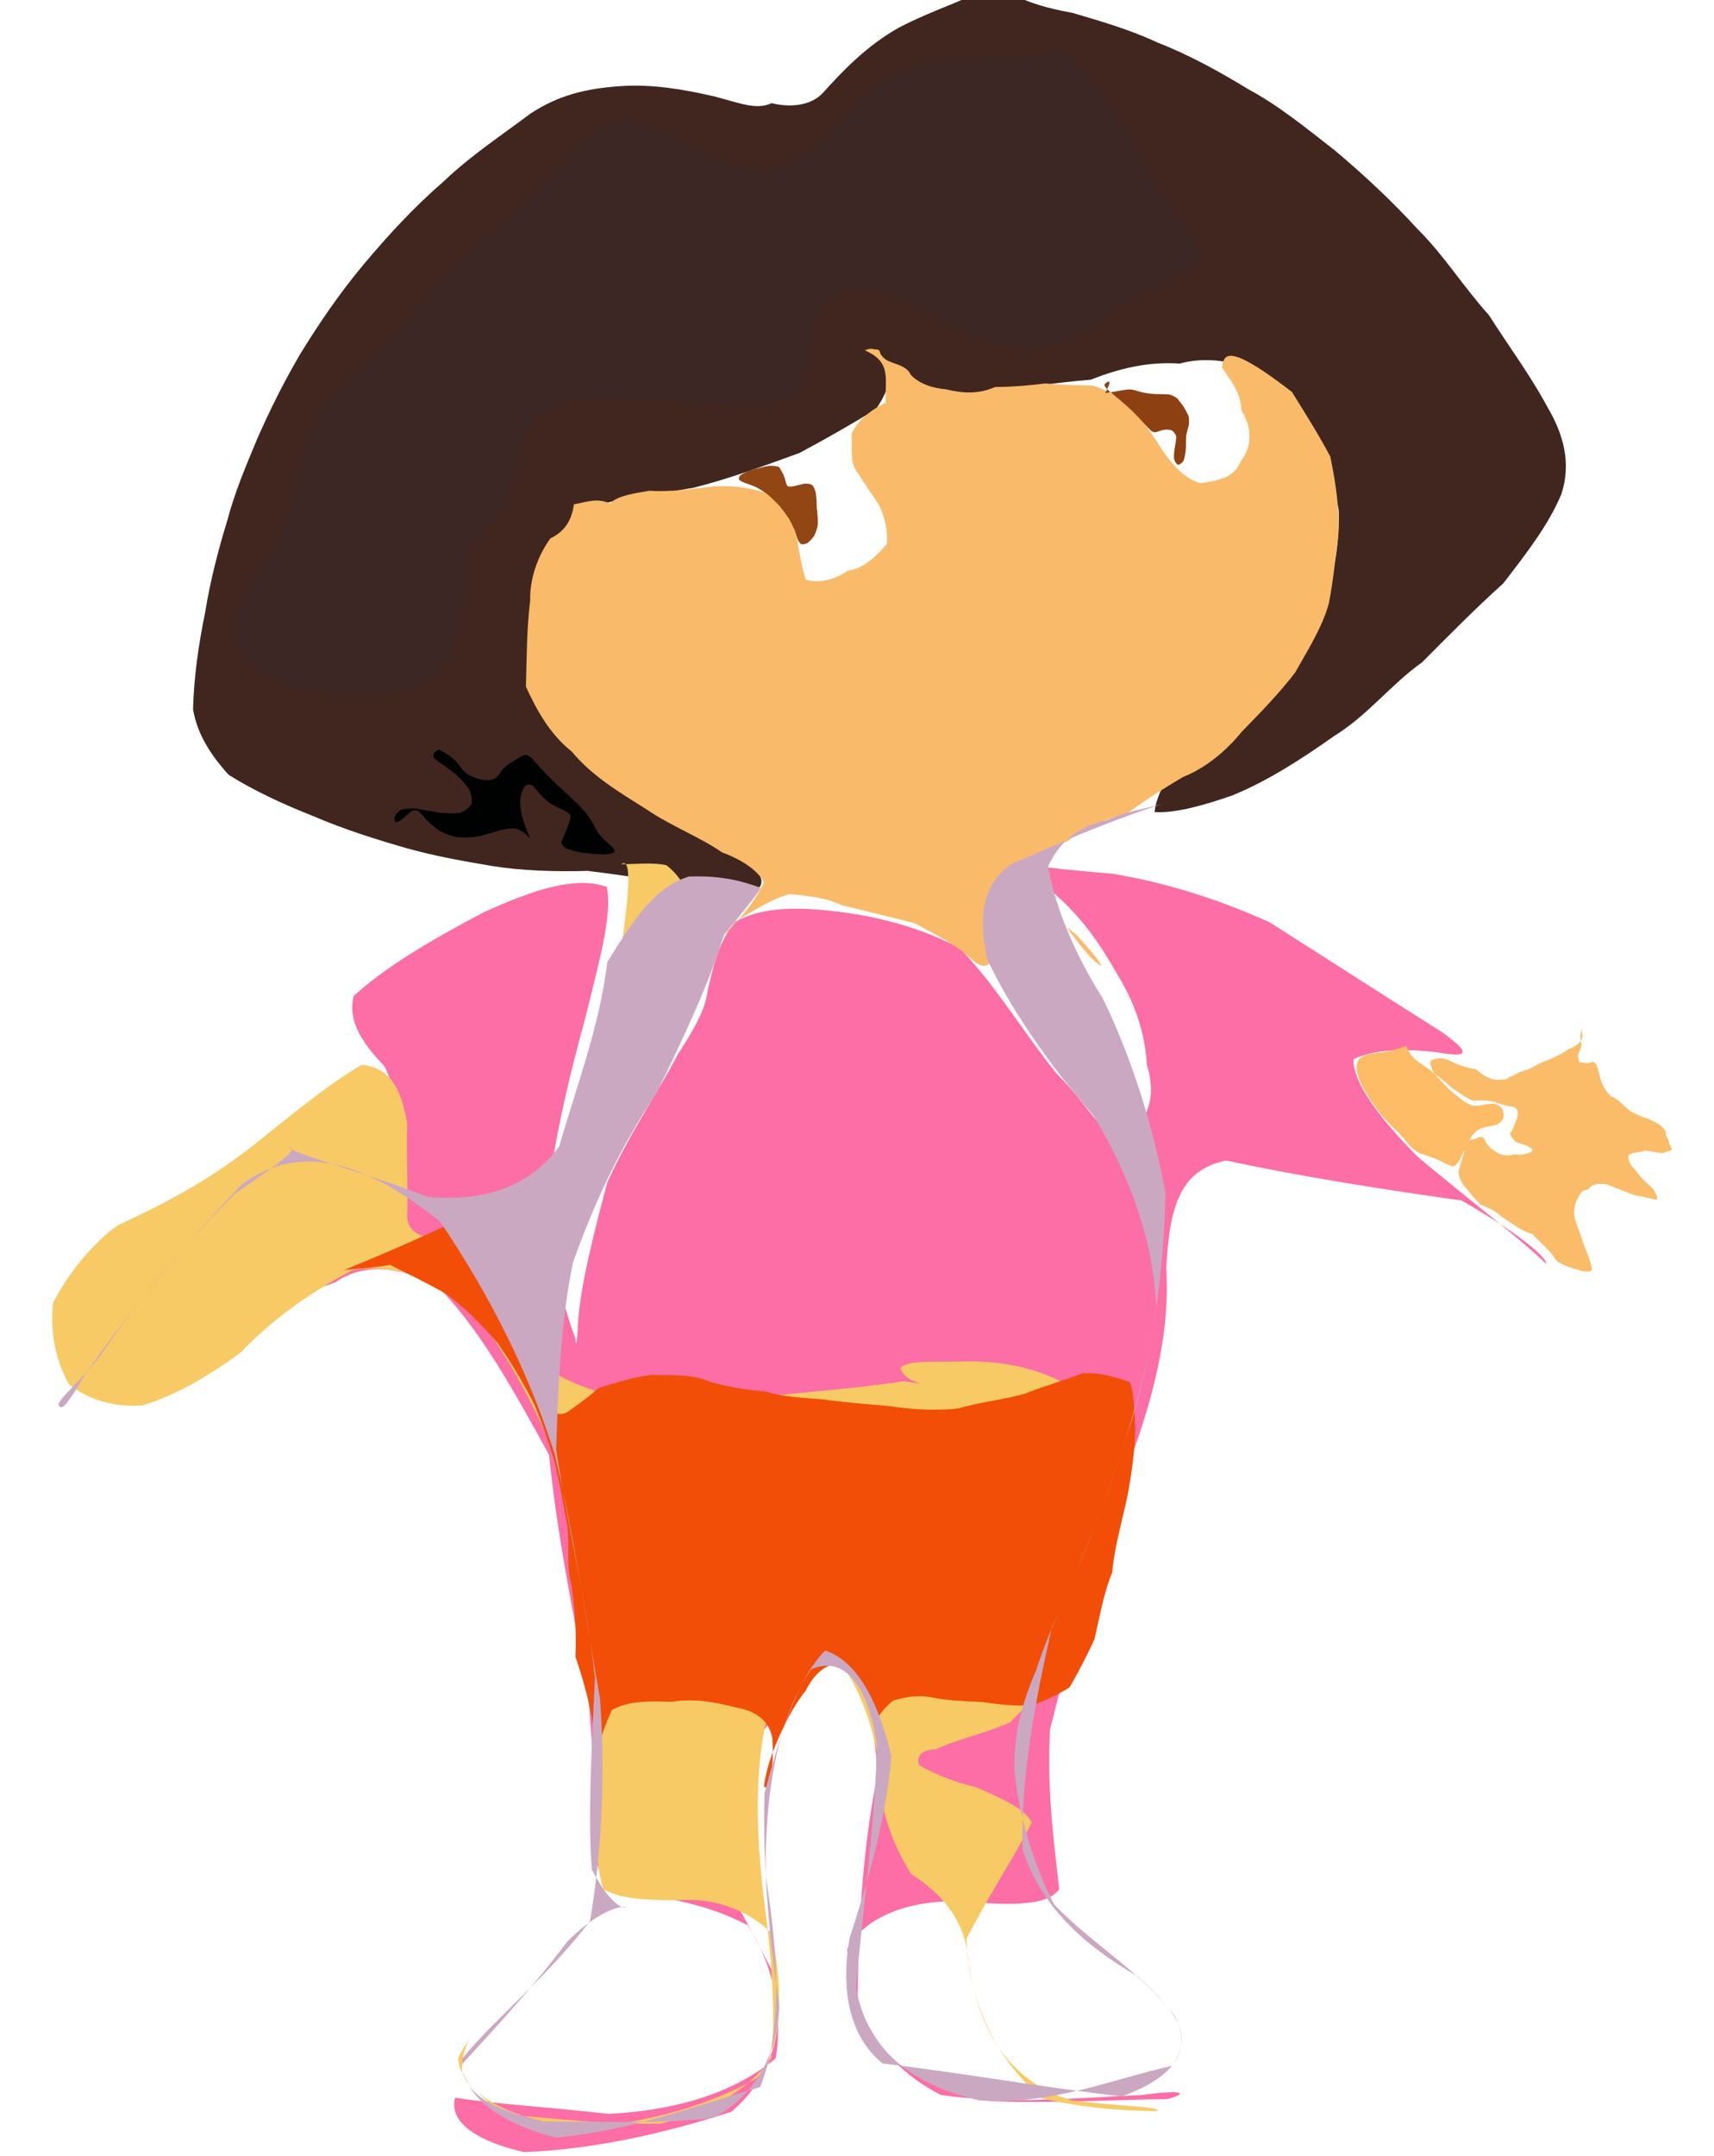 <?xml version="1.0" ?>
<svg xmlns="http://www.w3.org/2000/svg" version="1.1" width="474" height="596">
  <defs/>
  <g>
    <path d="M 267.37 -1.095 C 268.009 -0.588 268.775 -0.621 269.138 -0.807 C 269.73 -0.878 270.431 -1.212 270.957 -1.685 C 271.697 -2.13 272.431 -2.848 272.852 -3.45 C 273.253 -3.566 274.169 -3.466 275.26 -3.334 C 276.536 -2.683 278.31 -1.393 281.202 -0.977 C 284.908 0.804 289.73 2.345 296.596 3.556 C 303.618 5.655 312.094 8.003 320.113 11.762 C 328.974 15.215 337.242 19.799 345.197 24.65 C 353.607 29.177 361.148 35.341 369.216 41.638 C 377.258 48.387 384.963 55.6 392.073 63.367 C 399.37 70.59 404.896 79.551 411.717 87.04 C 417.255 95.761 423.176 103.659 427.792 112.254 C 432.404 120 434.606 128.013 431.784 136.59 C 428.122 145.285 422.23 152.782 415.72 161.253 C 408.064 168.114 400.556 175.761 393.259 183.072 C 384.631 189.174 378.348 197.641 368.968 203.417 C 359.922 209.806 350.522 215.898 340.77 219.86 C 331.533 223.087 324.542 224.753 319.317 224.46 C 319.521 220.805 322.267 215.102 327.041 208.678 C 334.013 202.144 341.922 195.345 349.748 188.441 C 356.705 181.257 362.311 173.804 366.508 166.029 C 369.179 157.832 370.405 149.521 370.23 141.157 C 368.782 132.933 365.989 125.046 362.281 117.678 C 357.677 111.368 352.36 106.115 346.419 102.139 C 340.035 99.643 333.158 98.626 326.203 100.493 C 317.52 99.895 309.47 101.842 301.682 104.942 C 291.679 105.798 282.623 107.013 273.925 109.235 C 266.027 108.86 259.187 107.388 253.887 106.276 C 250.337 103.972 247.818 103.398 246.43 103.962 C 245.828 106.02 244.894 109.418 242.18 113.138 C 236.248 116.78 229.062 120.946 221.075 125.208 C 211.153 128.804 201.563 132.366 191.687 134.834 C 182.486 136.449 174.928 137.537 168.84 138.707 C 164.367 139.877 161.034 141.336 158.41 143.387 C 156.087 146.324 153.832 150.393 151.504 155.771 C 149.425 162.23 147.803 169.609 147.099 177.575 C 147.937 185.778 150.457 194.106 154.744 202.218 C 160.954 209.723 168.896 216.557 178.047 222.752 C 187.56 228.157 196.499 232.92 204.38 236.821 C 209.764 240.207 211.603 243.112 210.033 245.24 C 205.465 246.096 198.496 245.84 190.19 244.692 C 181.344 243.303 171.889 241.862 162.558 240.709 C 153.323 240.979 144.121 240.654 136.19 239.377 C 128.123 238.031 120.124 236.601 112.359 234.417 C 103.907 231.98 95.107 229.219 86.805 225.643 C 78.17 222.239 70.14 218.496 63.25 214.17 C 58.225 208.634 54.535 202.892 53.382 196.016 C 53.639 187.135 54.843 178.498 56.723 169.311 C 58.142 160.528 60.351 152.04 62.849 143.878 C 64.935 136.06 67.91 128.981 71.1 121.377 C 74.458 113.694 78.384 105.766 83.102 97.721 C 88.183 89.475 93.787 81.216 100.376 73.31 C 107.224 65.128 114.504 57.219 122.675 50.166 C 130.297 42.876 138.923 37.265 146.62 31.452 C 154.211 26.432 161.762 24.469 171.687 23.804 C 180.602 23.212 189.185 24.744 197.444 26.622 C 204.728 28.527 209.214 30.498 213.384 28.504 C 217.901 29.647 223.905 29.532 227.507 25.747 C 233.06 19.588 239.569 12.732 248.493 7.686 C 257.878 2.759 268.77 -0.584 267.37 -1.095" stroke-width="0.0" fill="rgb(64, 38, 30)" opacity="1" stroke="rgb(221, 110, 77)" stroke-opacity="0.395" stroke-linecap="round" stroke-linejoin="round"/>
    <path d="M 279.828 238.405 C 287.8 239.721 297.263 240.625 307.741 241.514 C 320.327 243.611 334.66 247.527 351.091 254.901 C 368.145 265.759 384.938 276.56 398.525 285.122 C 405.891 290.383 406.392 292.037 400.334 291.286 C 390.538 289.745 380.711 289.691 374.269 292.76 C 374.234 298.981 380.608 308.205 392.139 319.812 C 406.775 332.043 420.058 342.089 427.636 349.345 C 427.798 347.51 419.755 340.733 404.184 331.807 C 381.314 328.636 358.347 324.902 339.053 320.768 C 326.502 323.411 323.457 333.009 322.51 350.579 C 323.74 370.241 317.908 390.701 309.098 412.495 C 301.047 434.707 295.724 457.043 290.375 478.051 C 289.408 496.16 291.798 511.344 292.925 522.195 C 289.27 527.034 279.037 526.598 265.404 525.5 C 251.376 525.209 239.235 529.687 234.277 538.697 C 235.477 556.087 243.749 570.692 260.201 579.036 C 279.415 581.862 299.043 579.717 315.799 579.075 C 326.637 577.51 329.331 578.472 322.761 580.187 C 308.77 580.33 291.442 581.393 273.871 580.759 C 255.663 576.508 242.236 569.539 237.18 555.823 C 237.206 535.838 238.123 513.493 242.584 490.831 C 242.166 473.315 236.848 460.567 228.94 456.101 C 221.547 463.097 214.226 474.358 206.676 484.594 C 199.179 490.398 192.523 492.266 187.66 492.35 C 185.366 492.84 186.379 496.17 190.681 503.612 C 197.519 514.941 205.761 529.413 213.739 545.161 C 217.351 560.404 213.714 573.943 202.292 583.661 C 183.375 589.824 163.804 594.097 144.943 594.839 C 131.093 591.674 124.061 586.141 125.882 579.784 C 135.607 581.417 151.873 582.405 168.299 584.278 C 188.651 583.221 203.865 577.764 214.527 568.907 C 216.644 555.651 213.6 542.625 206.78 532.134 C 196.017 526.564 185.304 524.476 175.845 523.828 C 169.119 522.485 165.403 518.972 164.379 511.881 C 164.726 500.55 164.213 484.978 162.461 466.424 C 158.427 445.689 154.077 424.027 151.838 402.125 C 141.439 383.087 132.365 366.983 120.802 355.285 C 109.673 349.564 100.013 349.412 92.817 354.375 C 87.28 356.667 87.149 355.778 91.423 350.844 C 97.784 343.155 104.121 333.315 109.128 322.775 C 111.508 312.335 110.447 302.81 106.278 294.647 C 99.985 288.048 96.136 282.223 97.806 275.305 C 106.172 267.571 118.896 259.962 133.763 252.159 C 148.103 245.599 159.604 242.114 167.827 245.166 C 169.336 253.067 165.854 265.113 161.845 281.433 C 156.999 299.073 152.729 317.156 151.051 334.565 C 152.946 349.91 156.077 361.931 159.095 369.85 C 159.318 373.099 159.612 370.923 159.96 364.07 C 160.892 354.063 164.103 341.188 167.947 326.84 C 174.18 313.046 181.954 302.025 187.246 291.782 C 191.715 284.811 195.036 279.311 195.705 273.776 C 197.177 267.599 198.506 260.677 203.29 254.787 C 210.437 250.85 219.383 250.622 229.963 251.768 C 241.627 253.063 253.519 255.875 265.328 262.001 C 275.173 272.083 282.96 285.21 291.98 296.496 C 301.466 305.935 304.635 314.01 312.08 316.941 C 314.801 316.004 317.481 312.915 316.378 308.7 C 318.786 304.453 318.798 299.649 317.145 294.262 C 316.789 287.084 314.579 278.44 309.202 269.667 C 303.446 259.707 296.887 248.885 279.828 238.405" stroke-width="0.0" fill="rgb(252, 110, 165)" opacity="1" stroke="rgb(18, 70, 167)" stroke-opacity="0.205" stroke-linecap="round" stroke-linejoin="round"/>
    <path d="M 239.159 96.834 C 240.918 96.122 241.272 96.498 241.85 96.566 C 242.711 96.549 243.346 96.617 243.414 97.657 C 243.892 98.544 244.727 99.418 245.955 99.902 C 247.553 100.655 250.855 101.16 251.894 103.637 C 254.207 106.044 257.764 107.293 261.623 107.61 C 266.156 108.747 270.724 108.967 275.176 106.969 C 279.909 106.937 284.509 106.573 289.143 105.974 C 293.951 106.489 298.233 106.409 302.383 106.597 C 306.149 107.836 309.717 109.886 313.076 112.76 C 316.181 116.374 319.046 120.608 321.865 125.059 C 324.921 129.315 328.14 132.536 332.01 133.576 C 336.692 132.74 341.275 132.322 343.115 127.464 C 346.221 123.646 346.44 118.305 343.279 113.381 C 343.168 107.995 339.799 104.682 337.901 101.501 C 338.373 98.283 339.626 97.733 342.867 98.906 C 346.851 100.569 351.981 104.274 357.283 108.335 C 361.109 114.513 364.864 120.429 367.895 126.227 C 369.459 133.765 370.456 140.869 370.131 147.628 C 369.26 154.143 368.785 160.318 367.459 166.89 C 365.597 173.572 361.546 179.853 358.176 185.868 C 354.132 191.211 348.784 196.763 343.423 202.229 C 338.83 207.897 333.18 212.367 327.076 214.798 C 321.609 218.087 316.651 221.115 311.673 224.912 C 305.652 226.411 299.993 228.588 295.141 232.537 C 290.165 233.99 287.143 237.648 287.215 242.743 C 289.699 248.681 293.579 254.643 297.697 259.878 C 301.068 264.328 303.588 266.667 304.597 266.971 C 303.871 265.336 301.312 262.288 297.583 258.332 C 293.05 254.448 288.295 251.267 283.91 249.436 C 280.307 249.435 277.76 251.171 276.067 254.368 C 275.143 258.246 274.726 262.162 274.295 265.45 C 273.292 267.354 271.474 267.57 268.779 265.276 C 264.879 261.295 259.224 258.635 252.977 255.199 C 245.399 253.25 238.725 251.662 232.797 250.19 C 227.778 247.923 222.946 247.618 218.479 247.122 C 214.065 248.199 209.748 250.948 204.768 253.827 C 200.986 257.685 197.578 261.502 194.726 264.602 C 192.837 266.795 192.16 267.835 192.9 267.472 C 194.873 265.631 197.973 262.519 201.264 257.099 C 205.388 253.503 208.866 248.822 211.277 243.862 C 209.529 240.545 205.101 237.577 199.657 235.588 C 193.752 231.449 185.558 228.325 178.765 223.693 C 171.375 219.017 163.89 214.669 158.129 207.745 C 152.037 202.892 148.38 196.243 145.441 189.788 C 145.689 180.7 145.663 173.835 146.623 165.919 C 146.44 160.122 148.734 153.499 152.226 148.798 C 156.785 146.633 158.217 142.987 158.72 139.393 C 162.614 138.678 165.055 137.589 168.633 139.127 C 170.895 137.068 174.792 136.438 179.54 135.646 C 185.355 136.018 191.265 135.18 197.439 134.421 C 203.301 134.134 208.654 134.954 213.241 136.774 C 216.665 139.992 218.987 144.036 220.316 148.387 C 221.092 152.833 221.757 157.035 222.859 160.232 C 226.221 161.17 230.353 160.559 234.329 157.8 C 238.872 157.178 242.203 153.827 245.282 150.351 C 245.552 146.73 244.723 143.148 243.145 139.678 C 241.092 136.474 238.974 133.632 237.291 130.821 C 235.115 128.212 235.581 125.12 235.551 119.836 C 237.044 116.447 240.3 113.611 244.924 111.276 C 244.665 104.826 246.743 100.11 239.159 96.834" stroke-width="0.0" fill="rgb(249, 187, 106)" opacity="1" stroke="rgb(106, 3, 40)" stroke-opacity="0.552" stroke-linecap="round" stroke-linejoin="round"/>
    <path d="M 171.793 238.87 C 176.171 238.868 180.365 238.306 184.292 239.138 C 187.803 241.842 190.692 246.314 192.532 252.847 C 192.726 261.315 191.171 271.722 187.55 283.641 C 182.18 296.302 175.63 309.064 168.55 321.296 C 161.487 332.583 155.109 342.919 149.921 352.024 C 146.489 360.103 145.111 367.197 146.384 373.429 C 150.585 378.618 157.728 382.71 168.063 385.383 C 181.069 386.781 195.708 387.408 211.076 385.987 C 226.213 384.513 239.665 383.367 249.963 381.769 C 256.936 382.851 259.232 382.968 257.403 383.17 C 253.594 382.201 250.142 381.438 248.967 378.101 C 251.365 375.822 257.408 376.496 266.641 376.312 C 277.765 376 289.149 378.514 298.318 384.688 C 305.392 393.203 309.754 403.04 310.986 414.909 C 309.349 427.74 305.038 440.563 299.263 452.374 C 292.542 462.326 285.368 469.876 279.413 476.017 C 270.974 479.647 264.175 480.847 258.796 483.526 C 254.925 483.557 253.22 485.419 254.238 487.96 C 257.113 489.517 262.684 492.347 269.908 493.94 C 277.395 497.328 283.096 499.643 285.346 503.703 C 281.653 511.347 273.413 523.847 267.245 535.953 C 268.61 559.162 278.426 575.481 296.656 580.62 C 312.209 582.429 320.163 582.128 320.172 583.541 C 310.828 583.35 301.137 582.891 288.122 579.999 C 278.026 571.281 270.497 558.869 267.956 543.717 C 267.539 530.693 260.01 523.149 251.98 517.979 C 247.063 510.123 243.087 500.503 243.149 488.449 C 241.5 475.521 236.643 464.312 230.237 456.501 C 223.261 456.766 216.509 463.544 211.9 475.537 C 208.684 490.052 209.148 506.808 211.129 523.943 C 213.466 540.871 214.496 556.121 213.349 568.919 C 206.837 577.704 196.296 583.948 182.562 586.97 C 167.884 587.335 153.096 585.474 139.487 584.421 C 131.315 578.337 126.652 573.688 126.717 568.68 C 128.937 564.638 130.76 562.098 131.108 561.602 C 129.628 563.343 127.438 567.622 127.802 573.158 C 132.436 581.464 144.609 586.11 160.646 588.288 C 178.517 586.705 196.641 582.153 211.084 573.331 C 217.017 562.328 216.003 547.596 213.527 534.488 C 206.78 527.609 196.665 524.392 187.732 525.243 C 178.605 525.187 171.422 524.901 166.82 522.128 C 164.802 515.211 164.31 505.729 165.187 493.462 C 165.561 479.248 165.265 463.773 163.851 447.618 C 161.326 431.418 157.612 415.626 152.836 400.507 C 146.682 386.083 139.164 373.003 130.516 361.518 C 120.612 353.309 109.633 349.249 97.528 351.037 C 86.143 357.035 75.236 364.64 66.463 373.913 C 56.561 381.083 48.099 385.815 39.326 388.484 C 31.364 388.945 24.526 386.951 19.086 382.627 C 15.435 376.139 13.814 368.547 14.677 360.089 C 18.938 351.901 25.803 343.354 32.666 338.633 C 45.187 332.807 56.843 326.789 68.965 317.416 C 80.847 307.974 90.874 299.597 100.044 294.318 C 108.029 295.206 110.81 300.658 112.579 310.389 C 112.394 320.487 112.861 329.326 112.624 336.75 C 113.197 340.954 117.16 342.613 122.689 342.03 C 129.509 339.336 137.335 334.766 145.49 328.713 C 153.098 321.34 159.28 312.331 162.742 301.037 C 166.692 289.505 169.44 276.839 171.612 263.71 C 173.458 250.426 175.24 236.376 171.793 238.87" stroke-width="0.0" fill="rgb(247, 202, 101)" opacity="1" stroke="rgb(101, 210, 245)" stroke-opacity="0.553" stroke-linecap="round" stroke-linejoin="round"/>
    <path d="M 151.844 322.229 C 152.879 322.115 154.005 321.985 155.114 321.899 C 156.04 321.953 156.849 322.234 157.464 322.668 C 157.818 323.303 158.031 324.047 158.036 324.896 C 158.006 325.798 157.848 326.674 157.733 327.545 C 157.726 328.36 157.523 329.065 157.211 329.834 C 156.894 330.812 156.255 331.949 155.383 333.47 C 154.315 335.611 152.898 338.478 151.445 342.082 C 150.081 346.54 148.846 351.764 147.954 357.554 C 147.511 363.668 147.446 369.866 147.907 375.793 C 148.641 381.11 149.716 385.476 151.104 388.732 C 152.689 390.7 154.599 391.348 156.774 390.387 C 159.266 388.592 162.423 386.452 165.477 383.669 C 170.075 382.256 175.306 380.576 180.22 380.026 C 186.258 380.095 191.809 379.853 196.469 381.956 C 201.751 383.433 206.797 384.247 211.645 384.602 C 216.726 386.124 221.985 386.361 227.404 386.774 C 233.325 387.588 239.524 388.09 246.017 388.652 C 252.387 389.644 258.979 389.939 264.967 389.3 C 270.559 387.596 277.677 386.864 283.336 385.243 C 289.261 382.884 294.677 381.46 299.263 379.599 C 304.045 379.257 308.021 380.449 312.532 382.088 C 313.61 385.328 313.748 389.973 313.934 395.268 C 313.804 400.956 313.023 407.142 311.735 413.749 C 310.299 420.463 308.263 427.191 307.562 434.666 C 305.212 440.348 304.084 446.992 302.69 453.007 C 300.459 457.975 298.126 462.301 295.793 466.391 C 292.454 468.453 288.933 470.174 285.229 471.325 C 281.047 471.626 276.422 471.153 271.732 470.45 C 266.461 470.198 261.243 469.966 257.198 469.067 C 253.262 468.402 249.755 469.233 246.96 470.033 C 245.053 471.637 243.765 473.207 242.938 474.415 C 242.442 474.995 242.03 474.673 241.445 473.523 C 240.56 471.518 239.301 468.804 237.619 465.828 C 235.569 463.066 233.141 460.991 230.373 460.049 C 227.536 460.756 224.924 463.095 222.76 467.363 C 219.26 471.735 216.616 477.134 214.375 482.589 C 212.495 487.219 211.603 491.046 211.303 493.62 C 211.565 494.584 212.182 493.916 212.935 491.823 C 213.634 488.773 213.931 484.99 213.575 480.406 C 212.83 476.062 209.518 472.894 203.434 471.931 C 197.684 470.418 191.836 469.366 185.709 470.388 C 179.465 470.11 173.643 470.125 169.206 472.655 C 166.844 477.811 165.217 482.897 164.597 487.907 C 164.559 492.323 164.9 495.68 165.373 497.634 C 165.703 497.8 165.827 496.239 165.674 493.187 C 165.22 488.787 164.447 483.395 164.123 477.179 C 163.052 470.651 161.244 464.063 159.131 457.915 C 159.441 450.962 158.983 444.629 158 437.859 C 156.502 432.866 157.677 426.829 156.814 421.32 C 155.821 415.972 154.855 410.473 153.596 404.925 C 152.051 399.354 150.074 393.667 147.685 388.049 C 144.859 382.474 141.496 376.847 137.737 371.378 C 133.375 366.23 128.636 361.504 123.373 357.618 C 117.9 354.512 112.465 351.941 107.87 349.616 C 102.25 350.592 98.288 350.642 95.414 351.022 C 93.939 351.399 93.918 351.367 95.367 350.969 C 98.238 349.766 102.233 348.122 107.116 346.044 C 112.783 343.627 118.613 340.959 124.671 338.184 C 130.573 335.439 136.352 332.832 141.939 330.327 C 147.405 327.858 152.892 325.432 151.844 322.229" stroke-width="0.0" fill="rgb(242, 78, 7)" opacity="1" stroke="rgb(12, 185, 152)" stroke-opacity="0.16" stroke-linecap="round" stroke-linejoin="round"/>
    <path d="M 323.637 221.456 C 318.28 223.428 312.267 223.894 306.176 226.651 C 299.009 228.245 293.389 231.81 289.864 239.44 C 291.358 248.691 296.141 262.058 304.942 275.898 C 312.719 291.837 318.668 310.343 322.301 329.563 C 321.899 350.056 319.285 369.518 314.012 389.28 C 307.816 409.635 300.069 429.545 290.928 449.64 C 286.192 470.647 282.235 491.144 282.791 511.258 C 288.143 527.438 299.922 537.674 314.741 546.354 C 325.718 556.275 330.05 562.524 324.139 570.977 C 307.441 574.711 290.911 581.915 270.819 580.547 C 251.888 576.162 239.676 566.334 236.75 549.426 C 238.56 527.243 242.13 503.722 242.481 482.097 C 239.932 465.334 233.247 457.505 224.341 461.393 C 215.068 474.773 211.503 495.444 211.731 518.362 C 215.416 541.424 216.318 561.408 210.231 576.856 C 192.577 581.951 174.002 589.064 153.577 590.824 C 137.423 586.424 127.8 579.206 127.783 569.025 C 137.07 557.718 151.607 546.159 163.193 530.925 C 166.455 511.312 167.492 490.036 165.911 469.381 C 162.048 447.763 158.787 424.345 153.429 402.036 C 146.235 379.371 135.626 358.266 121.696 337.624 C 102.316 322.242 83.984 314.973 66.983 327.285 C 47.785 347.274 33.147 366.124 23.406 380.103 C 18.44 388.517 16.903 390.278 16.136 388.141 C 17.342 385.428 21.474 382.714 27.809 374.627 C 36.722 361.311 49.892 344.887 65.095 329.83 C 78.864 320.445 82.806 317.276 79.703 317.183 C 84.489 320.052 101.551 324.197 118.256 330.827 C 134.939 332.224 146.855 327.524 154.64 316.841 C 159.654 299.612 165.757 283.737 167.952 265.909 C 174.953 254.575 181.036 245.111 190.556 242.265 C 199.906 241.915 205.868 243.746 210.328 245.378 C 209.962 246.443 206.569 250.792 200.156 258.461 C 196.424 271.035 189.28 286.312 181.473 302.321 C 171.274 317.419 164.135 332.991 158.474 348.883 C 155.106 365.13 154.401 382.103 153.805 400.67 C 156.785 420.764 162.079 441.99 164.538 463.726 C 163.491 484.947 162.57 503.07 163.676 516.706 C 167.83 524.982 171.938 527.865 173.055 527.141 C 170.931 526.666 164.726 528.826 156.907 536.603 C 147.661 549.016 136.704 560.778 127.919 570.402 C 128.115 578.861 135.894 582.892 150.086 586.344 C 165.752 586.383 182.443 587.111 197.198 585.415 C 208.267 579.445 214.519 569.434 215.526 554.78 C 212.863 536.428 210.832 516.005 211.427 495.672 C 216.258 477.216 221.189 463.142 228.214 456.208 C 236.905 459.079 242.76 469.817 246.527 485.4 C 245.143 501.958 240.299 519.274 234.936 535.741 C 232.506 549.878 234.734 562.758 244.083 570.343 C 265.677 572.873 288.378 576.966 310.271 579.441 C 324.352 574.309 330.161 566.87 324.733 556.974 C 316.124 545.483 301.96 537.326 291.48 526.357 C 285.23 514.022 282.015 501.761 280.644 490.626 C 280.116 480.827 282.068 471.928 286.592 461.544 C 290.416 449.251 297.538 436.133 303.536 419.583 C 310.613 401.636 316.521 382.636 319.741 361.985 C 319.196 343.365 312.565 325.188 302.327 308.243 C 289.796 293.946 279.25 278.439 272.878 264.854 C 270.821 253.978 271.043 245.228 279.537 238.881 C 290.943 234.17 300.713 228.955 323.637 221.456" stroke-width="0.0" fill="rgb(203, 168, 194)" opacity="1" stroke="rgb(169, 68, 231)" stroke-opacity="0.908" stroke-linecap="round" stroke-linejoin="round"/>
    <path d="M 289.425 15.331 C 290.023 14.936 290.77 14.483 291.594 14.268 C 292.392 14.254 293.321 14.336 294.44 14.577 C 295.768 15.5 297.301 16.842 299.149 18.507 C 301.011 20.855 303.276 23.667 305.429 27.008 C 307.791 30.556 310.239 34.324 312.539 38.038 C 314.757 42.24 316.972 46.176 319.109 49.943 C 321.05 53.466 323.272 56.676 325.501 59.593 C 327.471 62.306 329.482 64.684 331.133 66.792 C 331.947 68.803 331.841 70.646 330.849 72.579 C 328.816 74.141 326.037 75.803 322.825 77.575 C 319.309 79.521 315.85 81.017 312.437 82.798 C 309.278 84.778 306.374 86.966 303.672 89.251 C 300.781 91.209 297.769 93.073 294.458 94.759 C 290.676 96.108 286.535 96.309 282.003 96.262 C 277.215 95.362 272.275 94.095 267.2 91.699 C 262.205 89.091 257.129 86.334 252.037 83.858 C 247.054 81.794 242.462 80.284 238.209 79.625 C 234.345 80.106 230.997 81.206 228.328 83.237 C 226.422 86.004 225.268 89.61 224.181 93.602 C 223.801 97.687 223.33 101.543 222.983 104.979 C 221.564 107.659 219.641 109.575 216.941 110.938 C 213.291 111.413 209.005 111.918 204.099 111.669 C 198.761 111.595 193.166 111.496 187.507 111.207 C 181.852 110.77 176.33 110.363 170.996 110.045 C 165.926 109.801 161.061 110.137 156.624 111.054 C 152.549 112.577 149.23 114.972 146.439 118.12 C 144.525 122.029 143.254 126.185 142.388 130.412 C 141.422 134.285 140.593 137.716 139.476 140.456 C 137.885 142.567 136.165 144.355 134.387 146.179 C 132.601 148.398 130.764 151.191 128.989 154.43 C 128.401 158.867 127.834 163.586 127.353 168.513 C 126.796 173.304 126.111 177.833 124.899 181.933 C 122.499 185.131 119.545 187.823 115.751 190.003 C 110.981 191.191 105.415 191.828 99.456 191.876 C 93.311 191.75 87.148 191.169 81.226 189.936 C 75.896 187.976 71.541 185.781 68.151 182.868 C 65.941 179.585 64.78 176.19 64.65 172.601 C 65.708 168.996 67.319 165.444 69.212 161.802 C 71.689 158.115 74.098 154.209 76.262 150.233 C 78.256 146.049 79.702 141.482 80.873 136.634 C 82.072 131.815 83.331 127.02 84.648 122.27 C 86.583 117.933 88.809 113.901 91.355 110.297 C 94.16 107.058 97.021 104.048 99.847 101.226 C 102.687 98.73 105.454 96.185 108.074 93.639 C 110.522 90.733 113.024 87.764 115.498 84.676 C 118.452 81.516 121.587 78.245 124.835 74.993 C 128.156 71.601 131.594 68.243 135.21 64.773 C 138.989 61.613 142.628 58.266 146.164 54.657 C 149.638 51.156 153.019 47.566 156.235 44.043 C 159.33 40.593 162.379 37.521 165.379 35.36 C 168.935 33.92 172.246 33.252 175.825 33.385 C 179.646 34.815 183.669 36.618 187.864 38.759 C 192.054 41.144 196.385 43.508 200.928 45.389 C 205.545 46.653 210.023 47.156 214.265 46.689 C 218.45 45.373 222.369 43.249 225.77 40.31 C 229.096 36.942 232.247 33.404 235.316 29.865 C 238.543 26.503 241.911 23.699 245.591 21.344 C 249.656 19.54 254.209 18.021 259.282 17.016 C 264.656 16.387 270.325 16.152 276.328 16.141 C 282.409 16.118 288.554 15.968 289.425 15.331" stroke-width="0.0" fill="rgb(61, 39, 36)" opacity="1" stroke="rgb(236, 166, 247)" stroke-opacity="0.778" stroke-linecap="round" stroke-linejoin="round"/>
    <path d="M 437.278 284.523 C 437.144 285.973 436.831 287.159 437.336 288.453 C 437.355 289.739 436.556 290.802 436.373 291.843 C 436.433 292.715 436.58 293.417 437.002 293.674 C 437.514 293.709 438.134 293.646 438.818 293.883 C 439.487 293.814 440.089 293.555 440.598 293.468 C 440.988 293.638 441.27 293.968 441.609 294.603 C 441.993 295.633 442.275 296.97 442.657 298.415 C 443.218 300.105 444.179 301.754 445.481 302.988 C 447.232 303.588 448.93 305.489 450.697 306.989 C 452.358 308.056 454.12 308.684 455.732 309.225 C 457.031 309.804 458.07 310.226 458.878 310.793 C 459.585 311.356 460.239 312.003 460.666 312.831 C 460.489 314.043 461.569 314.959 461.55 315.782 C 461.76 316.701 462.255 317.161 462.371 317.707 C 461.861 318.146 461.265 318.105 460.115 318.644 C 458.525 318.805 456.796 318.132 455.067 318.044 C 453.338 318.608 451.783 318.42 450.471 319.141 C 450.053 320.285 450.61 321.865 452.119 323.235 C 453.737 325.461 455.645 327.382 457.126 328.525 C 458.158 330.387 458.647 331.13 458.039 331.63 C 456.68 331.344 454.679 330.731 452.11 330.379 C 449.464 329.324 446.832 328.372 444.388 327.37 C 442.169 327.07 440.28 327.127 439.124 328.832 C 437.732 328.738 436.984 329.825 436.43 331.065 C 435.553 332.382 435.36 333.939 435.309 335.64 C 435.615 337.448 436.205 339.174 436.987 340.945 C 437.518 342.9 438.269 344.794 439.017 346.564 C 439.7 348.355 440.144 349.865 440.267 350.881 C 439.975 351.488 439.117 351.573 437.667 351.356 C 435.559 350.773 433.048 350.103 430.576 348.627 C 428.766 345.719 426.185 343.652 423.802 341.119 C 420.742 340.262 418.25 338.203 415.27 336.297 C 413.78 334.925 411.797 333.761 409.505 333.022 C 407.966 331.435 406.628 330.027 405.696 328.639 C 404.464 327.528 403.486 325.811 403.351 323.993 C 403.691 322.115 404.443 320.302 404.971 318.254 C 404.642 316.045 406.001 314.91 407.302 314.98 C 408.792 314.569 409.686 313.518 410.535 314.885 C 411.179 316.54 412.191 317.429 413.579 318.261 C 414.899 319.344 416.687 319.615 418.784 319.046 C 420.653 319.368 422.279 318.932 423.44 318.389 C 424.021 317.899 423.974 317.461 423.146 317.259 C 422.144 316.363 420.662 316.229 419.387 315.765 C 418.439 314.961 417.982 314.246 417.577 313.411 C 418.25 312.475 418.666 311.326 419.091 310.27 C 419.424 309.343 419.84 308.192 419.755 307.285 C 419.537 306.469 418.804 305.76 417.663 305.797 C 416.195 305.61 414.88 305.115 413.423 304.611 C 411.827 304.233 410.047 303.976 407.607 304.27 C 405.648 303.754 403.923 302.171 401.773 300.917 C 399.888 299.149 398.11 297.884 396.484 296.574 C 395.758 294.771 395.136 293.72 395.968 292.957 C 396.952 292.667 398.501 292.075 400.577 293.013 C 402.92 294.205 405.494 295.144 408.184 295.545 C 410.232 297.416 412.316 298.376 413.964 298.464 C 415.41 298.397 416.618 298.599 417.45 297.659 C 418.306 297.63 419.3 296.545 421.17 296.024 C 423.246 295.617 424.99 294.175 426.988 293.381 C 429.341 292.61 431.579 291.461 433.766 290.029 C 436.123 288.932 438.543 287.784 437.278 284.523" stroke-width="0.0" fill="rgb(251, 188, 105)" opacity="1" stroke="rgb(129, 206, 209)" stroke-opacity="0.075" stroke-linecap="round" stroke-linejoin="round"/>
    <path d="M 121.394 207.126 C 122.269 207.634 123.165 208.159 124.033 208.704 C 124.839 209.283 125.574 209.888 126.22 210.524 C 126.783 211.207 127.277 211.864 127.728 212.486 C 128.232 213.099 128.793 213.649 129.503 214.125 C 130.319 214.554 131.207 214.957 132.206 215.253 C 133.204 215.482 134.168 215.659 135.09 215.67 C 135.933 215.566 136.635 215.297 137.207 214.951 C 137.701 214.47 138.117 213.931 138.481 213.363 C 138.893 212.803 139.358 212.279 139.856 211.804 C 140.483 211.325 141.161 210.843 141.864 210.432 C 142.577 210.018 143.237 209.588 143.873 209.216 C 144.427 208.934 144.932 208.724 145.411 208.631 C 145.872 208.711 146.372 208.978 146.957 209.454 C 147.619 210.136 148.409 211.072 149.377 212.154 C 150.493 213.377 151.789 214.734 153.267 216.155 C 154.828 217.617 156.429 219.105 158.039 220.579 C 159.549 222.005 160.89 223.371 162.02 224.651 C 162.9 225.846 163.585 226.902 164.121 227.843 C 164.549 228.691 164.924 229.419 165.319 230.082 C 165.777 230.698 166.32 231.315 166.931 231.929 C 167.605 232.572 168.349 233.23 169.078 233.866 C 169.678 234.476 170.017 235.032 169.992 235.491 C 169.514 235.82 168.526 236.057 167.075 236.173 C 165.271 236.117 163.255 235.964 161.214 235.715 C 159.34 235.384 157.76 234.971 156.55 234.5 C 155.747 233.981 155.354 233.404 155.264 232.807 C 155.4 232.184 155.686 231.546 156.011 230.886 C 156.313 230.205 156.594 229.508 156.853 228.806 C 157.084 228.117 157.33 227.415 157.558 226.785 C 157.758 226.184 157.818 225.63 157.641 225.155 C 157.202 224.686 156.486 224.221 155.517 223.76 C 154.376 223.242 153.168 222.636 151.991 221.917 C 150.884 221.108 149.945 220.176 149.125 219.228 C 148.414 218.302 147.789 217.541 147.155 216.999 C 146.505 216.731 145.84 216.808 145.181 217.254 C 144.598 218.051 144.168 219.167 143.898 220.561 C 143.817 222.16 143.989 223.856 144.36 225.548 C 144.814 227.178 145.337 228.647 145.847 229.857 C 146.242 230.746 146.45 231.297 146.487 231.52 C 146.297 231.438 145.895 231.065 145.321 230.532 C 144.591 229.931 143.704 229.385 142.647 229.021 C 141.448 228.888 140.056 229.041 138.445 229.432 C 136.663 229.981 134.763 230.555 132.752 231.093 C 130.687 231.451 128.66 231.585 126.686 231.46 C 124.804 231.073 123.081 230.46 121.52 229.629 C 120.141 228.661 118.955 227.624 117.939 226.585 C 117.089 225.618 116.392 224.807 115.772 224.219 C 115.147 223.914 114.539 223.887 113.886 224.161 C 113.179 224.653 112.441 225.294 111.669 226.027 C 110.921 226.671 110.237 227.116 109.66 227.297 C 109.248 227.168 109.018 226.689 109.047 226.031 C 109.353 225.214 109.955 224.453 110.858 223.832 C 112.066 223.466 113.563 223.374 115.3 223.541 C 117.261 223.859 119.347 224.26 121.468 224.626 C 123.582 224.845 125.56 224.871 127.284 224.639 C 128.706 224.075 129.768 223.245 130.428 222.168 C 130.637 220.906 130.356 219.519 129.704 218.078 C 128.681 216.649 127.415 215.287 126.005 214.008 C 124.517 212.827 123.034 211.734 121.558 210.721 C 120.075 209.734 118.631 208.736 121.394 207.126" stroke-width="0.0" fill="rgb(0, 2, 1)" opacity="1" stroke="rgb(94, 68, 2)" stroke-opacity="0.824" stroke-linecap="round" stroke-linejoin="round"/>
    <path d="M 305.644 108.649 C 306.971 108.46 308.283 108.253 309.523 108.023 C 310.675 107.783 311.752 107.631 312.76 107.645 C 313.718 107.8 314.676 108.106 315.717 108.4 C 316.896 108.663 318.205 108.857 319.599 108.931 C 320.951 108.928 322.178 108.936 323.258 109.021 C 324.156 109.248 324.92 109.622 325.589 110.156 C 326.156 110.82 326.75 111.603 327.359 112.466 C 327.896 113.367 328.39 114.254 328.729 115.145 C 328.874 115.948 328.872 116.766 328.736 117.628 C 328.515 118.433 328.258 119.294 328.051 120.318 C 327.958 121.425 327.973 122.653 327.951 123.938 C 327.854 125.198 327.65 126.383 327.304 127.362 C 326.809 128.057 326.251 128.44 325.699 128.464 C 325.207 128.139 324.838 127.536 324.657 126.707 C 324.63 125.708 324.707 124.659 324.91 123.551 C 325.125 122.469 325.282 121.464 325.272 120.56 C 325.002 119.795 324.548 119.224 323.892 118.885 C 323.119 118.716 322.308 118.72 321.524 118.869 C 320.805 119.084 320.221 119.299 319.674 119.462 C 319.242 119.524 318.838 119.422 318.365 119.107 C 317.813 118.595 317.174 117.906 316.367 117.018 C 315.482 116.015 314.452 114.941 313.345 113.809 C 312.188 112.708 310.988 111.633 309.767 110.603 C 308.647 109.668 307.579 108.811 306.685 108.081 C 306.01 107.422 305.59 106.905 305.419 106.451 C 305.498 106.1 305.82 105.832 306.276 105.585 C 306.818 105.364 307.422 105.187 305.644 108.649" stroke-width="0.0" fill="rgb(141, 65, 19)" opacity="1" stroke="rgb(102, 239, 89)" stroke-opacity="0.444" stroke-linecap="round" stroke-linejoin="round"/>
    <path d="M 388.881 289.083 C 389.172 289.732 389.497 290.415 389.872 291.044 C 390.264 291.658 390.77 292.269 391.365 292.832 C 392.068 293.362 392.847 293.917 393.691 294.487 C 394.561 295.067 395.415 295.693 396.229 296.397 C 397.021 297.111 397.773 297.924 398.474 298.692 C 399.189 299.448 399.9 300.232 400.576 300.927 C 401.317 301.577 402.062 302.203 402.783 302.796 C 403.546 303.377 404.287 303.953 404.965 304.477 C 405.688 304.941 406.451 305.335 407.205 305.58 C 408.027 305.679 408.939 305.624 409.878 305.448 C 410.915 305.232 411.984 305.046 412.994 305.031 C 413.935 305.246 414.746 305.665 415.378 306.375 C 415.754 307.197 415.894 308.116 415.745 309.044 C 415.356 309.799 414.769 310.421 414.027 310.827 C 413.152 311.094 412.235 311.281 411.298 311.43 C 410.363 311.606 409.477 311.888 408.656 312.313 C 407.91 312.922 407.233 313.717 406.609 314.671 C 406.026 315.728 405.49 316.839 404.938 317.939 C 404.439 319.002 403.98 319.971 403.518 320.811 C 403.096 321.483 402.7 321.978 402.288 322.265 C 401.879 322.392 401.354 322.342 400.787 322.114 C 400.075 321.771 399.273 321.355 398.399 320.892 C 397.426 320.45 396.4 320.018 395.39 319.68 C 394.368 319.366 393.442 319.061 392.538 318.732 C 391.758 318.3 391.023 317.784 390.327 317.167 C 389.711 316.477 389.12 315.745 388.493 314.994 C 387.868 314.265 387.17 313.534 386.451 312.8 C 385.669 312.065 384.86 311.278 384.03 310.44 C 383.213 309.583 382.416 308.671 381.631 307.69 C 380.89 306.725 380.132 305.715 379.432 304.655 C 378.726 303.614 378.08 302.57 377.414 301.473 C 376.828 300.4 376.31 299.345 375.831 298.243 C 375.456 297.182 375.229 296.104 375.127 295.122 C 375.168 294.207 375.414 293.395 375.861 292.721 C 376.455 292.173 377.288 291.759 378.272 291.455 C 379.354 291.222 380.546 291.035 381.823 290.896 C 383.115 290.746 384.435 290.622 388.881 289.083" stroke-width="0.0" fill="rgb(253, 188, 101)" opacity="1" stroke="rgb(142, 115, 76)" stroke-opacity="0.497" stroke-linecap="round" stroke-linejoin="round"/>
    <path d="M 215.431 129.037 C 215.856 129.747 216.241 130.41 216.611 131.083 C 216.894 131.795 217.129 132.475 217.269 133.089 C 217.403 133.651 217.592 134.117 217.854 134.404 C 218.29 134.541 218.871 134.527 219.624 134.377 C 220.533 134.135 221.504 133.878 222.451 133.681 C 223.312 133.622 224.071 133.759 224.633 134.073 C 225.082 134.623 225.349 135.309 225.573 136.068 C 225.677 136.862 225.751 137.648 225.816 138.371 C 225.817 139.067 225.848 139.705 225.882 140.348 C 225.934 141.019 226.021 141.703 226.099 142.517 C 226.174 143.38 226.205 144.302 226.116 145.287 C 225.917 146.274 225.598 147.237 225.128 148.151 C 224.568 148.96 223.919 149.61 223.287 150.108 C 222.611 150.418 222.039 150.494 221.559 150.401 C 221.129 150.103 220.83 149.6 220.555 148.996 C 220.326 148.263 220.048 147.405 219.71 146.483 C 219.307 145.526 218.769 144.454 218.153 143.323 C 217.403 142.202 216.535 141.023 215.579 139.836 C 214.507 138.704 213.398 137.63 212.23 136.614 C 211.051 135.777 209.907 135.047 208.791 134.505 C 207.723 134.066 206.766 133.737 205.925 133.455 C 205.207 133.172 204.699 132.876 204.376 132.561 C 204.243 132.208 204.382 131.797 204.738 131.385 C 205.324 130.966 206.124 130.559 207.086 130.157 C 208.205 129.809 209.416 129.467 210.667 129.176 C 211.961 128.822 213.296 128.525 215.431 129.037" stroke-width="0.0" fill="rgb(146, 70, 19)" opacity="1" stroke="rgb(212, 104, 37)" stroke-opacity="0.562" stroke-linecap="round" stroke-linejoin="round"/>
  </g>
</svg>

